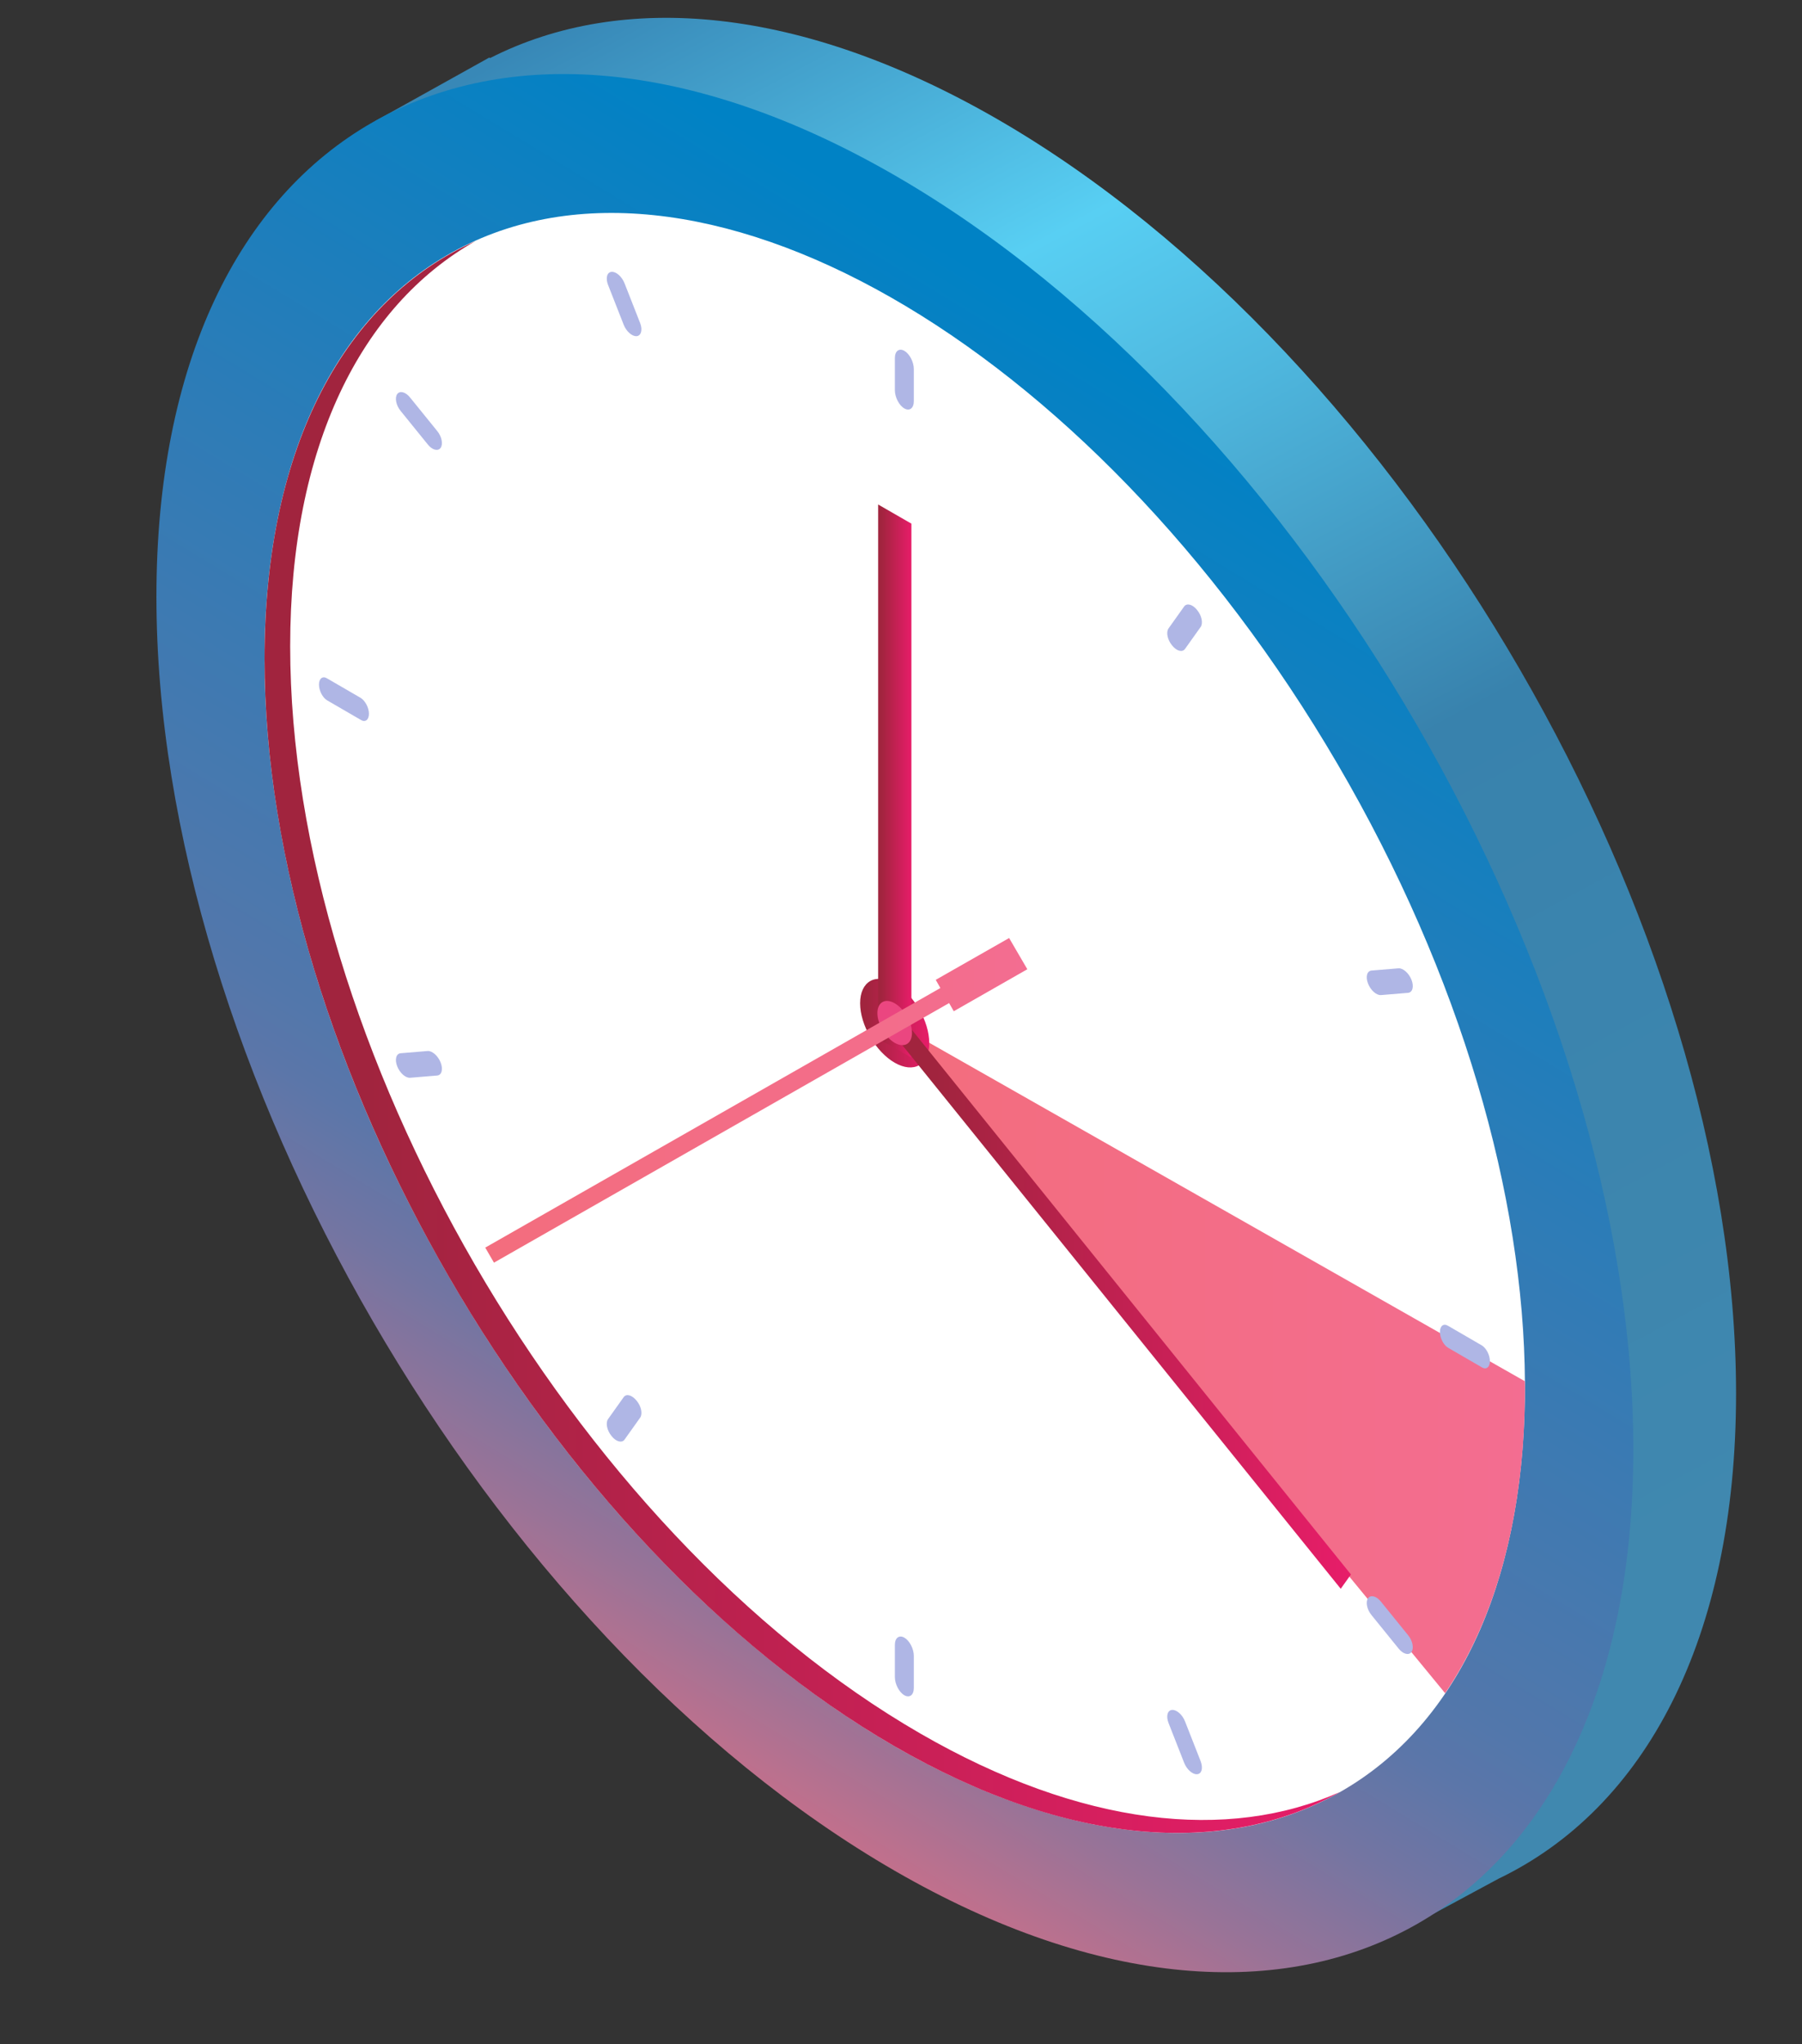 <svg width="97" height="110" viewBox="0 0 97 110" fill="none" xmlns="http://www.w3.org/2000/svg">
<rect x="0" y="0" width="97" height="110" fill="#333333" stroke="none"/>
<path d="M93.45 74.99C93.45 49.8 75.65 19.1 53.7 6.42C43.11 0.31 33.5 -0.5 26.37 3.13L26.35 3.09L20.19 6.52L23.05 11.43C21.72 15.22 21 19.68 21 24.75C21 49.94 38.8 80.64 60.75 93.32C65.26 95.92 69.59 97.56 73.63 98.31L76.55 103.32L80.67 101.1C88.53 97.32 93.45 88.24 93.45 74.99Z" fill="url(#paint0_linear_108_12519)"/>
<path d="M87.92 78.01C87.92 103.2 70.12 113.35 48.17 100.68C26.21 88 8.42 57.3 8.42 32.11C8.42 6.92 26.22 -3.23 48.17 9.44C70.12 22.11 87.92 52.81 87.92 78.01Z" fill="url(#paint1_linear_108_12519)"/>
<path d="M72.302 96.342C85.466 88.646 85.33 63.92 71.998 41.115C58.666 18.311 37.186 6.063 24.022 13.759C10.858 21.455 10.994 46.18 24.326 68.985C37.658 91.79 59.138 104.038 72.302 96.342Z" fill="white"/>
<path d="M77.79 91.12C80.52 87.09 82.09 81.53 82.09 74.64C82.09 74.54 82.08 74.43 82.08 74.33L48.16 55.06L77.79 91.12Z" fill="url(#paint2_linear_108_12519)"/>
<path d="M49.54 93.29C30.8 82.47 15.62 56.28 15.62 34.78C15.62 24.02 19.43 16.47 25.58 12.98C18.62 16.09 14.24 23.93 14.24 35.47C14.24 56.97 29.43 83.17 48.16 93.98C57.51 99.38 65.98 99.93 72.12 96.44C66.12 99.12 58.22 98.3 49.54 93.29Z" fill="url(#paint3_linear_108_12519)"/>
<path d="M50.02 56.13C50.02 57.31 49.19 57.78 48.16 57.19C47.14 56.6 46.3 55.17 46.3 53.99C46.3 52.81 47.13 52.34 48.16 52.93C49.19 53.52 50.02 54.95 50.02 56.13Z" fill="url(#paint4_linear_108_12519)"/>
<path d="M48.68 21.98C48.4 21.82 48.17 21.38 48.17 21V19.27C48.17 18.89 48.4 18.72 48.68 18.88C48.96 19.04 49.19 19.48 49.19 19.86V21.59C49.19 21.97 48.96 22.14 48.68 21.98Z" fill="#AFB6E5"/>
<path d="M48.68 91.23C48.4 91.07 48.17 90.63 48.17 90.25V88.52C48.17 88.14 48.4 87.97 48.68 88.13C48.96 88.29 49.19 88.73 49.19 89.11V90.84C49.19 91.22 48.96 91.39 48.68 91.23Z" fill="#AFB6E5"/>
<path d="M19.86 38.41C19.86 38.74 19.66 38.89 19.42 38.74L17.61 37.69C17.37 37.55 17.17 37.17 17.17 36.84C17.17 36.51 17.37 36.36 17.61 36.51L19.42 37.56C19.66 37.71 19.86 38.09 19.86 38.41Z" fill="#AFB6E5"/>
<path d="M80.2 73.25C80.2 73.58 80 73.73 79.76 73.58L77.95 72.53C77.71 72.39 77.51 72.01 77.51 71.68C77.51 71.35 77.71 71.2 77.95 71.35L79.76 72.4C80.01 72.55 80.2 72.93 80.2 73.25Z" fill="#AFB6E5"/>
<path d="M34.27 18.09C34.02 18.11 33.71 17.83 33.57 17.47L32.73 15.33C32.59 14.97 32.67 14.65 32.92 14.63C33.17 14.61 33.48 14.89 33.62 15.25L34.46 17.39C34.6 17.76 34.51 18.07 34.27 18.09Z" fill="#AFB6E5"/>
<path d="M64.44 95.48C64.19 95.5 63.88 95.22 63.74 94.86L62.9 92.72C62.76 92.36 62.84 92.04 63.09 92.02C63.34 92 63.65 92.28 63.79 92.64L64.63 94.78C64.77 95.15 64.69 95.46 64.44 95.48Z" fill="#AFB6E5"/>
<path d="M23.72 57.18C23.86 57.54 23.78 57.86 23.53 57.88L22.08 58C21.83 58.02 21.52 57.74 21.38 57.38C21.24 57.02 21.32 56.7 21.57 56.68L23.02 56.56C23.26 56.54 23.58 56.82 23.72 57.18Z" fill="#AFB6E5"/>
<path d="M75.98 52.73C76.12 53.09 76.04 53.41 75.79 53.43L74.34 53.55C74.09 53.57 73.78 53.29 73.64 52.93C73.5 52.57 73.58 52.25 73.83 52.23L75.28 52.11C75.52 52.09 75.84 52.37 75.98 52.73Z" fill="#AFB6E5"/>
<path d="M23.72 24.1C23.58 24.3 23.26 24.22 23.02 23.91L21.57 22.12C21.32 21.82 21.24 21.41 21.38 21.21C21.52 21.01 21.84 21.09 22.08 21.4L23.53 23.19C23.78 23.49 23.86 23.9 23.72 24.1Z" fill="#AFB6E5"/>
<path d="M75.98 88.9C75.84 89.1 75.52 89.02 75.28 88.71L73.83 86.92C73.58 86.62 73.5 86.21 73.64 86.01C73.78 85.81 74.1 85.89 74.34 86.2L75.79 87.99C76.04 88.29 76.12 88.7 75.98 88.9Z" fill="#AFB6E5"/>
<path d="M34.27 75.38C34.52 75.68 34.6 76.09 34.46 76.29L33.62 77.47C33.48 77.67 33.16 77.59 32.92 77.28C32.67 76.98 32.59 76.57 32.73 76.37L33.57 75.19C33.71 74.99 34.02 75.07 34.27 75.38Z" fill="#AFB6E5"/>
<path d="M64.44 32.83C64.69 33.13 64.77 33.54 64.63 33.74L63.79 34.92C63.65 35.12 63.33 35.04 63.09 34.73C62.84 34.43 62.76 34.02 62.9 33.82L63.74 32.64C63.88 32.44 64.2 32.52 64.44 32.83Z" fill="#AFB6E5"/>
<path d="M49.06 56.92L47.27 55.89V27.15L49.06 28.18V56.92Z" fill="url(#paint5_linear_108_12519)"/>
<path d="M48.48 54.67L47.93 55.45L72.17 85.5L72.72 84.73L48.48 54.67Z" fill="url(#paint6_linear_108_12519)"/>
<path d="M49.09 55.59C49.09 56.18 48.67 56.41 48.16 56.12C47.651 55.82 47.23 55.11 47.23 54.52C47.23 53.93 47.651 53.7 48.16 53.99C48.67 54.29 49.09 55 49.09 55.59Z" fill="#EB4680"/>
<path d="M55.3 52.16L54.32 50.48L50.37 52.73L50.62 53.17L26.12 67.14L26.59 67.95L51.09 53.98L51.34 54.42L55.3 52.16Z" fill="url(#paint7_linear_108_12519)"/>
<defs>
<linearGradient id="paint0_linear_108_12519" x1="83.719" y1="98.92" x2="30.875" y2="1.11" gradientUnits="userSpaceOnUse">
<stop offset="0.091" stop-color="#4088AF"/>
<stop offset="0.5" stop-color="#3882AD"/>
<stop offset="0.691" stop-color="#4EB6DD"/>
<stop offset="0.798" stop-color="#58CFF3"/>
<stop offset="1" stop-color="#3888B7"/>
</linearGradient>
<linearGradient id="paint1_linear_108_12519" x1="67.416" y1="23.359" x2="24.083" y2="94.692" gradientUnits="userSpaceOnUse">
<stop stop-color="#0082C5"/>
<stop offset="0.33" stop-color="#2D7CB7"/>
<stop offset="0.631" stop-color="#5277AB"/>
<stop offset="0.675" stop-color="#5B76A9"/>
<stop offset="0.746" stop-color="#7375A2"/>
<stop offset="0.836" stop-color="#9A7397"/>
<stop offset="0.94" stop-color="#D06F88"/>
<stop offset="1" stop-color="#F36D7E"/>
</linearGradient>
<linearGradient id="paint2_linear_108_12519" x1="48.162" y1="73.087" x2="82.085" y2="73.087" gradientUnits="userSpaceOnUse">
<stop offset="0.035" stop-color="#F36D7E"/>
<stop offset="0.843" stop-color="#F36D8D"/>
<stop offset="1" stop-color="#F36D91"/>
</linearGradient>
<linearGradient id="paint3_linear_108_12519" x1="14.239" y1="55.807" x2="72.123" y2="55.807" gradientUnits="userSpaceOnUse">
<stop offset="0.096" stop-color="#A1243E"/>
<stop offset="1" stop-color="#E71D69"/>
</linearGradient>
<linearGradient id="paint4_linear_108_12519" x1="46.306" y1="55.055" x2="50.017" y2="55.055" gradientUnits="userSpaceOnUse">
<stop offset="0.096" stop-color="#A1243E"/>
<stop offset="1" stop-color="#E71D69"/>
</linearGradient>
<linearGradient id="paint5_linear_108_12519" x1="47.266" y1="42.035" x2="49.059" y2="42.035" gradientUnits="userSpaceOnUse">
<stop offset="0.096" stop-color="#A1243E"/>
<stop offset="1" stop-color="#E71D69"/>
</linearGradient>
<linearGradient id="paint6_linear_108_12519" x1="47.931" y1="70.088" x2="72.721" y2="70.088" gradientUnits="userSpaceOnUse">
<stop offset="0.096" stop-color="#A1243E"/>
<stop offset="1" stop-color="#E71D69"/>
</linearGradient>
<linearGradient id="paint7_linear_108_12519" x1="26.123" y1="59.213" x2="55.296" y2="59.213" gradientUnits="userSpaceOnUse">
<stop offset="0.035" stop-color="#F36D7E"/>
<stop offset="0.843" stop-color="#F36D8D"/>
<stop offset="1" stop-color="#F36D91"/>
</linearGradient>
</defs>
</svg>
